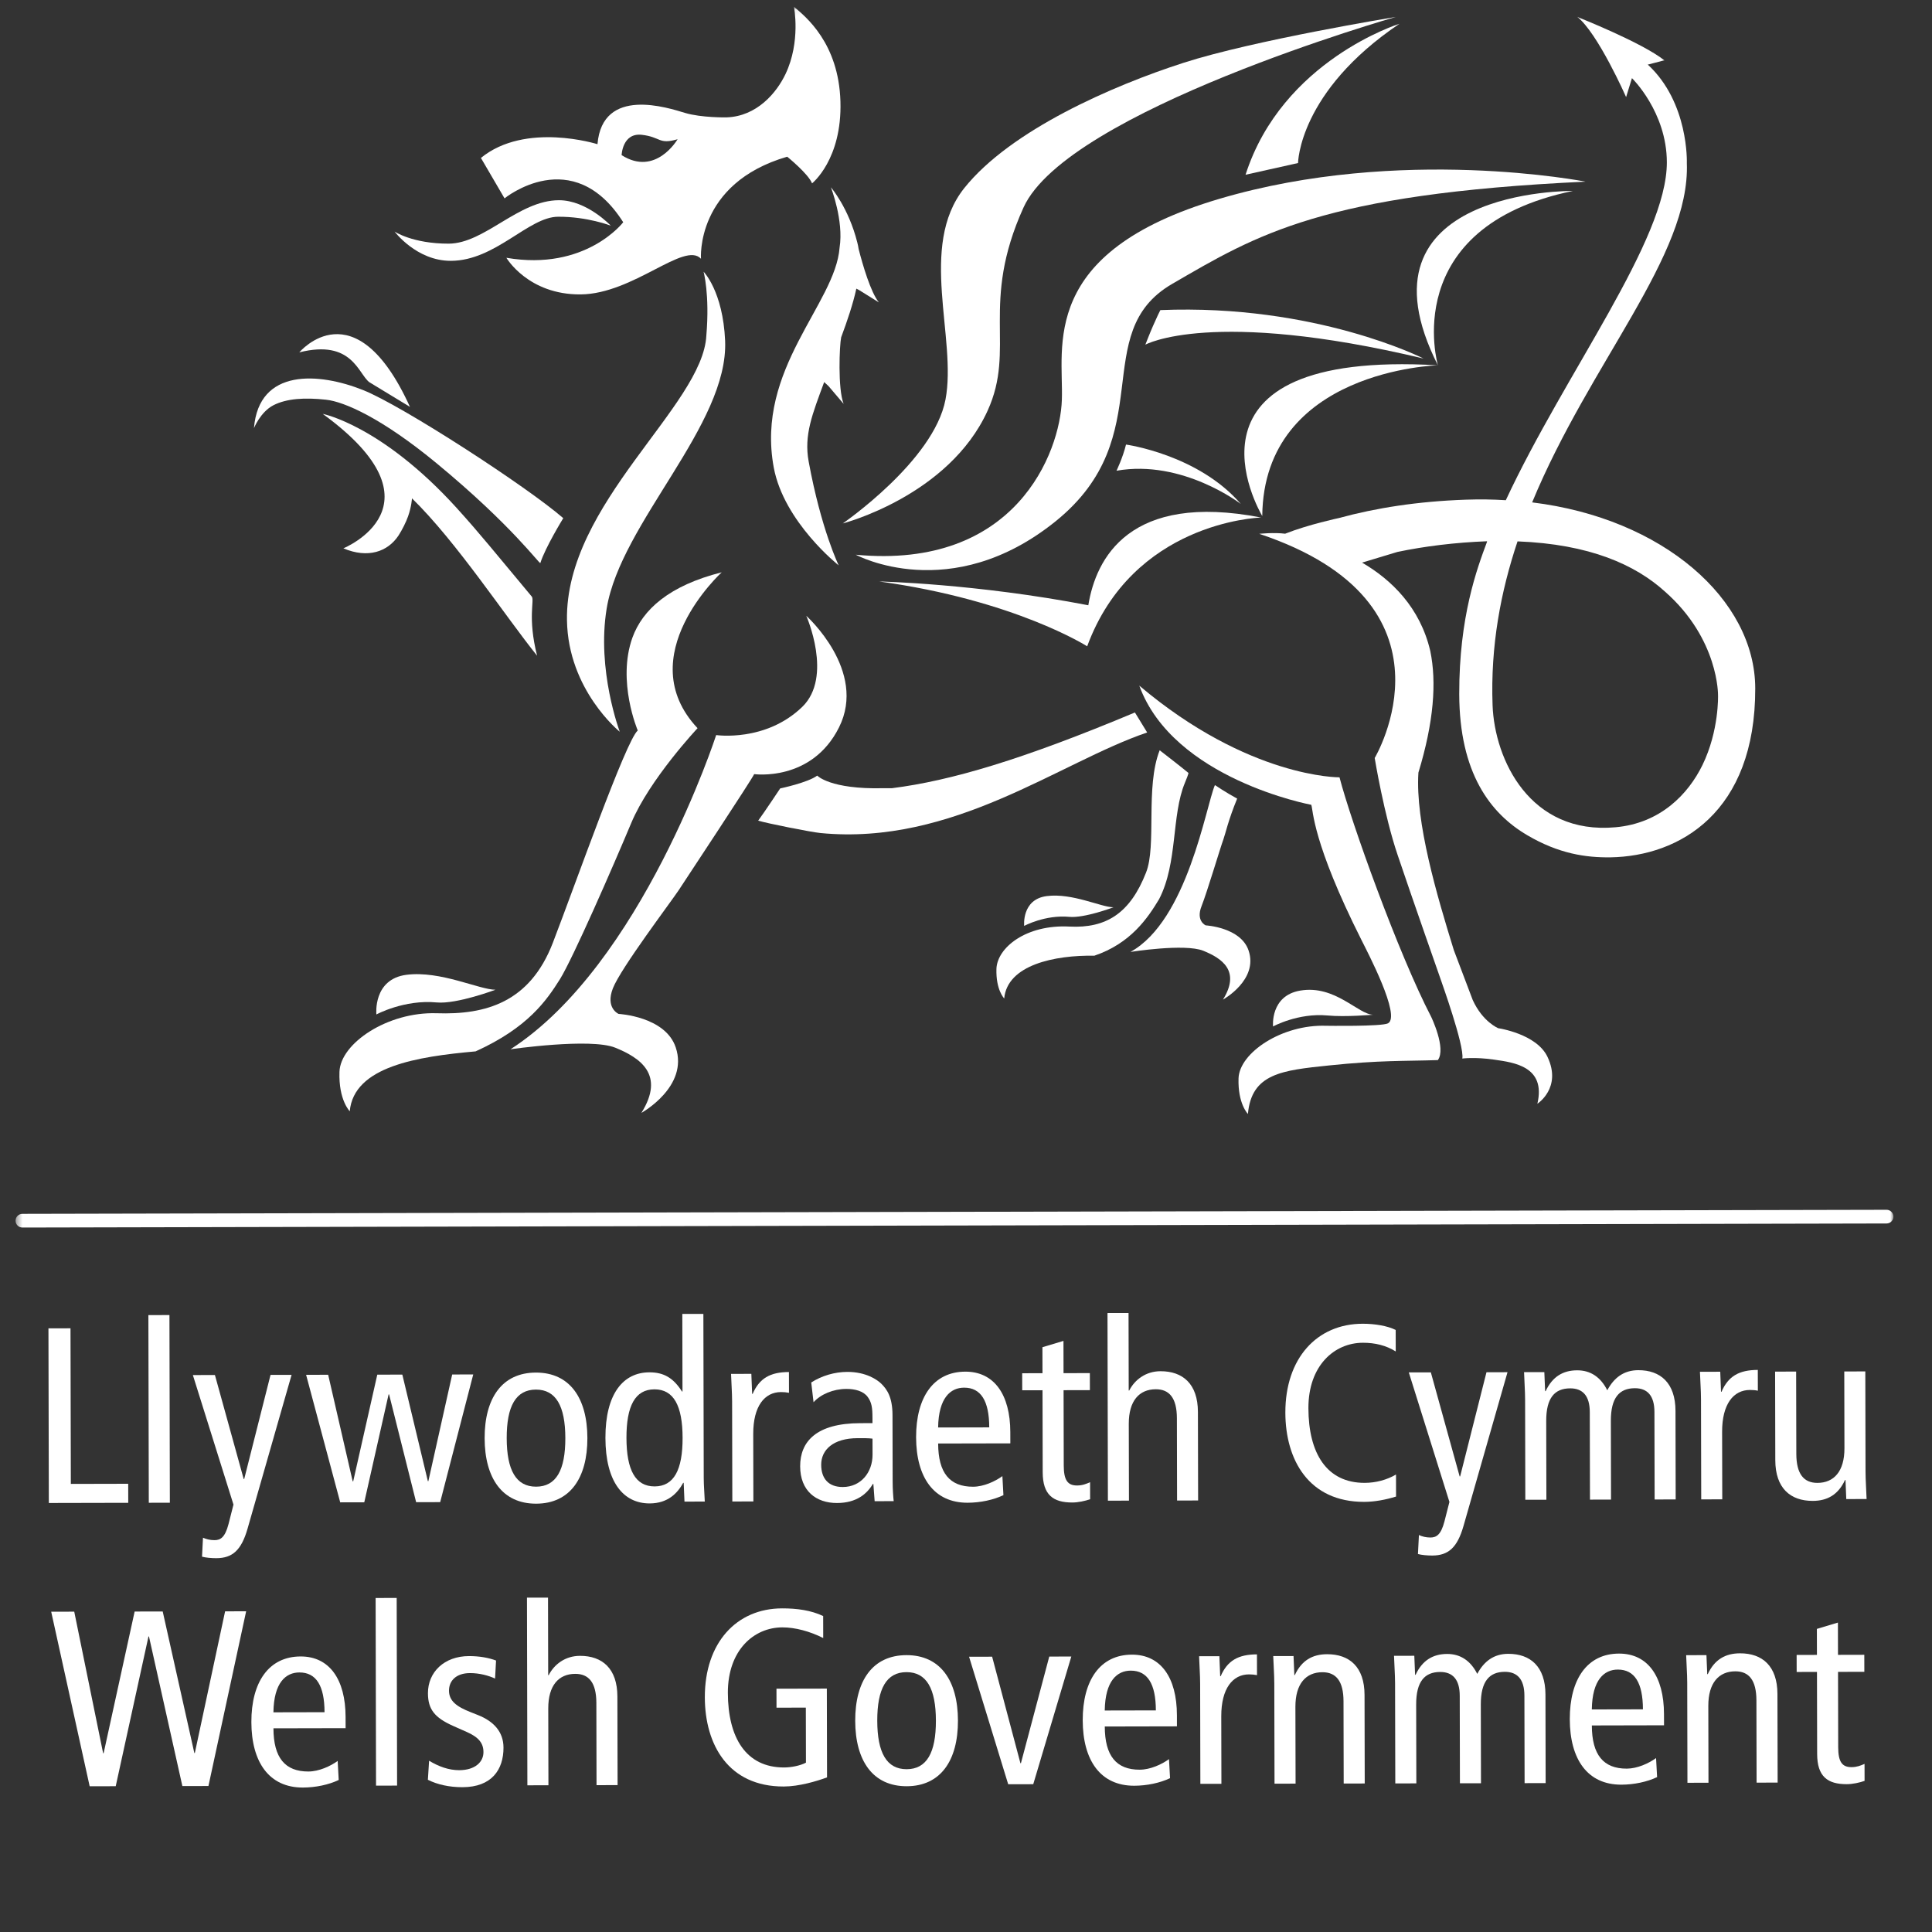 
<svg width="300px" height="300px" viewBox="0 0 300 300" version="1.1" xmlns="http://www.w3.org/2000/svg" xmlns:xlink="http://www.w3.org/1999/xlink">
    <rect x="0" y="0" width="300" height="300" fill="#333333" stroke="none"/>
    <!-- Generator: Sketch 50.2 (55047) - http://www.bohemiancoding.com/sketch -->
    <desc>Created with Sketch.</desc>
    <defs>
        <polyline id="path-1" points="0.005 1.317 0.656 299.306 292.247 298.671 291.597 0.682"></polyline>
        <polyline id="path-3" points="0.005 1.317 0.656 299.306 292.247 298.671 291.597 0.682"></polyline>
        <polyline id="path-5" points="0.005 1.317 0.656 299.306 292.247 298.671 291.597 0.682"></polyline>
        <polygon id="path-7" points="0.005 1.317 0.656 299.306 292.247 298.671 291.597 0.682"></polygon>
        <polyline id="path-9" points="0.005 1.317 0.656 299.306 292.247 298.671 291.597 0.682"></polyline>
        <polyline id="path-11" points="0.005 1.317 0.656 299.306 292.247 298.671 291.597 0.682"></polyline>
        <polyline id="path-13" points="0.005 1.317 0.656 299.306 292.247 298.671 291.597 0.682"></polyline>
        <polyline id="path-15" points="0.005 1.317 0.656 299.306 292.247 298.671 291.597 0.682"></polyline>
        <polyline id="path-17" points="0.005 1.317 0.656 299.306 292.247 298.671 291.597 0.682"></polyline>
        <polyline id="path-19" points="0.005 1.317 0.656 299.306 292.247 298.671 291.597 0.682"></polyline>
        <polyline id="path-21" points="0.005 1.317 0.656 299.306 292.247 298.671 291.597 0.682"></polyline>
        <polyline id="path-23" points="0.005 1.317 0.656 299.306 292.247 298.671 291.597 0.682"></polyline>
        <polyline id="path-25" points="0.005 1.317 0.656 299.306 292.247 298.671 291.597 0.682"></polyline>
        <polyline id="path-27" points="0.005 1.317 0.656 299.306 292.247 298.671 291.597 0.682"></polyline>
        <polyline id="path-29" points="0.005 1.317 0.656 299.306 292.247 298.671 291.597 0.682"></polyline>
        <polyline id="path-31" points="0.005 1.317 0.656 299.306 292.247 298.671 291.597 0.682"></polyline>
        <polyline id="path-33" points="0.005 1.317 0.656 299.306 292.247 298.671 291.597 0.682"></polyline>
        <polyline id="path-35" points="0.005 1.317 0.656 299.306 292.247 298.671 291.597 0.682"></polyline>
        <polyline id="path-37" points="0.005 1.317 0.656 299.306 292.247 298.671 291.597 0.682"></polyline>
        <polyline id="path-39" points="0.005 1.317 0.656 299.306 292.247 298.671 291.597 0.682"></polyline>
        <polyline id="path-41" points="0.005 1.317 0.656 299.306 292.247 298.671 291.597 0.682"></polyline>
        <polyline id="path-43" points="0.005 1.317 0.656 299.306 292.247 298.671 291.597 0.682"></polyline>
        <polyline id="path-45" points="0.005 1.317 0.656 299.306 292.247 298.671 291.597 0.682"></polyline>
        <polyline id="path-47" points="0.005 1.317 0.656 299.306 292.247 298.671 291.597 0.682"></polyline>
        <polyline id="path-49" points="0.005 1.317 0.656 299.306 292.247 298.671 291.597 0.682"></polyline>
        <polygon id="path-51" points="0.005 1.317 0.656 299.306 292.247 298.671 291.597 0.682"></polygon>
        <polygon id="path-53" points="0.005 1.317 0.656 299.306 292.247 298.671 291.597 0.682"></polygon>
        <polygon id="path-55" points="0.005 1.317 0.656 299.306 292.247 298.671 291.597 0.682"></polygon>
        <polygon id="path-57" points="0.005 1.317 0.656 299.306 292.247 298.671 291.597 0.682"></polygon>
        <polyline id="path-59" points="0.005 1.317 0.656 299.306 292.247 298.671 291.597 0.682"></polyline>
        <polygon id="path-61" points="0.005 1.317 0.656 299.306 292.247 298.671 291.597 0.682"></polygon>
        <polygon id="path-63" points="0.005 1.317 0.656 299.306 292.247 298.671 291.597 0.682"></polygon>
        <polygon id="path-65" points="0.005 1.317 0.656 299.306 292.247 298.671 291.597 0.682"></polygon>
        <polygon id="path-67" points="0.005 1.317 0.656 299.306 292.247 298.671 291.597 0.682"></polygon>
        <polygon id="path-69" points="0.005 1.317 0.656 299.306 292.247 298.671 291.597 0.682"></polygon>
        <polygon id="path-71" points="0.005 1.317 0.656 299.306 292.247 298.671 291.597 0.682"></polygon>
        <polygon id="path-73" points="0.005 1.317 0.656 299.306 292.247 298.671 291.597 0.682"></polygon>
        <polygon id="path-75" points="0.005 1.317 0.656 299.306 292.247 298.671 291.597 0.682"></polygon>
        <polygon id="path-77" points="0.005 1.317 0.656 299.306 292.247 298.671 291.597 0.682"></polygon>
        <polygon id="path-79" points="0.005 1.317 0.656 299.306 292.247 298.671 291.597 0.682"></polygon>
        <polygon id="path-81" points="0.005 1.317 0.656 299.306 292.247 298.671 291.597 0.682"></polygon>
        <polygon id="path-83" points="0.005 1.317 0.656 299.306 292.247 298.671 291.597 0.682"></polygon>
        <polygon id="path-85" points="0.005 1.317 0.656 299.306 292.247 298.671 291.597 0.682"></polygon>
        <polygon id="path-87" points="0.005 1.317 0.656 299.306 292.247 298.671 291.597 0.682"></polygon>
        <polygon id="path-89" points="0.005 1.317 0.656 299.306 292.247 298.671 291.597 0.682"></polygon>
        <polygon id="path-91" points="0.005 1.317 0.656 299.306 292.247 298.671 291.597 0.682"></polygon>
        <polygon id="path-93" points="0.005 1.317 0.656 299.306 292.247 298.671 291.597 0.682"></polygon>
        <polyline id="path-95" points="0.005 1.317 0.656 299.306 292.247 298.671 291.597 0.682"></polyline>
        <polygon id="path-97" points="0.005 1.317 0.656 299.306 292.247 298.671 291.597 0.682"></polygon>
        <polygon id="path-99" points="0.005 1.317 0.656 299.306 292.247 298.671 291.597 0.682"></polygon>
        <polygon id="path-101" points="0.005 1.317 0.656 299.306 292.247 298.671 291.597 0.682"></polygon>
        <polygon id="path-103" points="0.005 1.317 0.656 299.306 292.247 298.671 291.597 0.682"></polygon>
        <polygon id="path-105" points="0.005 1.317 0.656 299.306 292.247 298.671 291.597 0.682"></polygon>
        <polygon id="path-107" points="0.005 1.317 0.656 299.306 292.247 298.671 291.597 0.682"></polygon>
        <polygon id="path-109" points="0.005 1.317 0.656 299.306 292.247 298.671 291.597 0.682"></polygon>
        <polygon id="path-111" points="0.005 1.317 0.656 299.306 292.247 298.671 291.597 0.682"></polygon>
        <polyline id="path-113" points="0.005 1.317 0.656 299.306 292.247 298.671 291.597 0.682"></polyline>
    </defs>
    <g id="logos" stroke="none" stroke-width="1" fill="none" fill-rule="evenodd">
        <g id="welshgovt-white">
            <g id="Group" transform="translate(2, 0)">
                <mask id="mask-2" fill="white">
                    <use xlink:href="#path-1"></use>
                </mask>
                <g id="Clip-5"></g>
                <path d="M37.437,66.478 C37.437,66.478 38.446,63.954 40.461,62.923 C42.488,61.884 45.315,61.701 48.63,62.068 C51.459,62.368 57.322,64.945 65.8,71.941 C77.598,81.681 81.819,87.71 81.907,87.421 C82.644,85.05 85.463,80.46 85.463,80.46 C79.888,75.606 60.419,62.958 54.364,60.565 C47.547,57.842 38.186,57.131 37.437,66.478" id="Fill-4" fill="#FFFFFF" mask="url(#mask-2)"></path>
                <mask id="mask-4" fill="white">
                    <use xlink:href="#path-3"></use>
                </mask>
                <g id="Clip-8"></g>
                <path d="M44.477,54.715 C52.694,52.641 53.618,58.055 55.356,59.352 L61.657,63.18 C53.115,44.394 44.477,54.715 44.477,54.715" id="Fill-7" fill="#FFFFFF" mask="url(#mask-4)"></path>
                <mask id="mask-6" fill="white">
                    <use xlink:href="#path-5"></use>
                </mask>
                <g id="Clip-11"></g>
                <path d="M48.115,64.267 C67.659,78.502 51.318,85.145 51.318,85.145 C55.156,86.765 58.208,85.66 59.869,83.173 C60.472,82.237 61.042,81.087 61.364,80.18 C61.912,78.637 61.971,77.381 61.971,77.381 C68.901,84.137 76.46,95.69 81.4,101.818 C79.889,95.865 81.038,93.189 80.57,92.629 C74.681,85.592 72.713,83.076 68.863,78.823 C57.216,66.024 48.115,64.267 48.115,64.267" id="Fill-10" fill="#FFFFFF" mask="url(#mask-6)"></path>
                <mask id="mask-8" fill="white">
                    <use xlink:href="#path-7"></use>
                </mask>
                <g id="Clip-14"></g>
                <path d="M128.997,62.713 C128.073,60.362 128.355,53.604 128.614,52.38 C129.576,49.785 130.446,47.236 130.973,44.821 L131.402,45.043 L134.467,46.951 C133.194,45.365 131.972,41.181 131.324,38.654 C131.277,38.327 131.213,37.987 131.124,37.666 C129.769,32.245 127.022,29.085 127.022,29.085 C127.022,29.085 129.038,34.251 128.371,38.446 C127.721,47.197 115.306,57.259 118.148,72.593 C119.72,81.063 128.232,87.793 128.232,87.793 C128.232,87.793 125.51,82.218 123.574,71.692 C122.805,67.554 124.149,64.299 125.978,59.327 L126.661,59.963 L128.997,62.713 Z" id="Fill-13" fill="#FFFFFF" mask="url(#mask-8)"></path>
                <mask id="mask-10" fill="white">
                    <use xlink:href="#path-9"></use>
                </mask>
                <g id="Clip-17"></g>
                <path d="M214.732,2.631 C214.732,2.631 192.678,6.237 181.769,9.754 C170.851,13.272 154.931,20.183 147.728,29.212 C140.53,38.253 146.637,52.534 144.813,62.06 C142.99,71.582 128.864,81.278 128.864,81.278 C128.864,81.278 145.321,77.033 151.356,63.772 C155.797,54.027 150.118,47.268 156.93,32.222 C163.74,17.193 214.732,2.631 214.732,2.631" id="Fill-16" fill="#FFFFFF" mask="url(#mask-10)"></path>
                <mask id="mask-12" fill="white">
                    <use xlink:href="#path-11"></use>
                </mask>
                <g id="Clip-20"></g>
                <path d="M215.308,3.689 C215.308,3.689 197.109,9.356 191.408,27.134 L199.56,25.317 C199.56,25.317 199.651,14.24 215.308,3.689" id="Fill-19" fill="#FFFFFF" mask="url(#mask-12)"></path>
                <mask id="mask-14" fill="white">
                    <use xlink:href="#path-13"></use>
                </mask>
                <g id="Clip-23"></g>
                <path d="M244.201,28.207 C244.201,28.207 215.513,22.549 187.349,30.873 C159.176,39.192 163.176,53.885 162.885,62.082 C162.616,70.282 155.698,88.482 130.887,86.138 C130.887,86.138 145.608,94.127 161.96,80.91 C178.299,67.685 166.842,51.734 180.005,44.09 C193.149,36.457 203.345,30.105 244.201,28.207" id="Fill-22" fill="#FFFFFF" mask="url(#mask-14)"></path>
                <mask id="mask-16" fill="white">
                    <use xlink:href="#path-15"></use>
                </mask>
                <g id="Clip-26"></g>
                <path d="M172.847,69.033 C172.847,69.033 184.052,70.567 190.667,78.249 C190.667,78.249 181.623,71.28 171.37,73.095 C171.37,73.095 172.348,71.08 172.847,69.033" id="Fill-25" fill="#FFFFFF" mask="url(#mask-16)"></path>
                <mask id="mask-18" fill="white">
                    <use xlink:href="#path-17"></use>
                </mask>
                <g id="Clip-29"></g>
                <path d="M221.281,56.723 C221.281,56.723 194.222,57.415 194.002,80.129 C193.5,79.28 179.074,54.28 221.281,56.723" id="Fill-28" fill="#FFFFFF" mask="url(#mask-18)"></path>
                <mask id="mask-20" fill="white">
                    <use xlink:href="#path-19"></use>
                </mask>
                <g id="Clip-32"></g>
                <path d="M242.234,29.648 C214.999,35.308 221.281,56.732 221.281,56.732 C207.359,29.245 242.234,29.648 242.234,29.648" id="Fill-31" fill="#FFFFFF" mask="url(#mask-20)"></path>
                <mask id="mask-22" fill="white">
                    <use xlink:href="#path-21"></use>
                </mask>
                <g id="Clip-35"></g>
                <path d="M166.816,100.357 C173.883,81.197 193.125,80.389 193.828,80.361 C173.358,76.388 168.17,86.73 166.993,93.985 C149.488,90.612 134.523,90.29 134.523,90.29 C155.556,93.18 166.816,100.357 166.816,100.357" id="Fill-34" fill="#FFFFFF" mask="url(#mask-22)"></path>
                <mask id="mask-24" fill="white">
                    <use xlink:href="#path-23"></use>
                </mask>
                <g id="Clip-38"></g>
                <path d="M56.445,157.525 C56.445,157.525 60.761,155.179 65.815,155.659 C68.923,155.949 74.937,153.687 74.937,153.687 C72.403,153.673 66.41,150.701 61.137,151.363 C55.872,152.03 56.445,157.525 56.445,157.525" id="Fill-37" fill="#FFFFFF" mask="url(#mask-24)"></path>
                <mask id="mask-26" fill="white">
                    <use xlink:href="#path-25"></use>
                </mask>
                <g id="Clip-41"></g>
                <path d="M157.034,143.777 C157.034,143.777 156.599,139.638 160.556,139.142 C164.51,138.634 168.998,140.878 170.9,140.882 C170.9,140.882 166.406,142.584 164.055,142.37 C160.278,142.012 157.034,143.777 157.034,143.777" id="Fill-40" fill="#FFFFFF" mask="url(#mask-26)"></path>
                <mask id="mask-28" fill="white">
                    <use xlink:href="#path-27"></use>
                </mask>
                <g id="Clip-44"></g>
                <path d="M195.679,159.387 C195.679,159.387 199.561,157.259 204.123,157.683 C206.925,157.951 211.218,157.564 211.218,157.564 C208.932,157.553 205.326,152.896 199.904,153.817 C195.198,154.612 195.679,159.387 195.679,159.387" id="Fill-43" fill="#FFFFFF" mask="url(#mask-28)"></path>
                <mask id="mask-30" fill="white">
                    <use xlink:href="#path-29"></use>
                </mask>
                <g id="Clip-47"></g>
                <path d="M219.051,55.675 C186.089,47.819 175.85,53.52 175.85,53.52 C175.85,53.52 176.572,51.664 177.032,50.622 C177.769,48.975 177.971,48.546 178.179,48.152 C202.324,47.164 219.051,55.675 219.051,55.675" id="Fill-46" fill="#FFFFFF" mask="url(#mask-30)"></path>
                <mask id="mask-32" fill="white">
                    <use xlink:href="#path-31"></use>
                </mask>
                <g id="Clip-50"></g>
                <path d="M92.845,35.046 C92.845,35.046 89.126,31.08 84.777,31.09 C78.493,31.104 73.265,37.81 67.676,37.834 C62.078,37.846 59.275,35.961 59.275,35.961 C59.275,35.961 62.677,40.515 68.009,40.502 C74.95,40.488 80.067,33.665 84.667,33.655 C89.254,33.635 92.845,35.046 92.845,35.046" id="Fill-49" fill="#FFFFFF" mask="url(#mask-32)"></path>
                <mask id="mask-34" fill="white">
                    <use xlink:href="#path-33"></use>
                </mask>
                <g id="Clip-53"></g>
                <path d="M107.249,42.189 C107.249,42.189 108.225,45.688 107.683,52.078 C107.162,63.032 85.734,78.166 86.039,96.315 C86.209,107.164 94.237,113.626 94.237,113.626 C94.237,113.626 90.621,104.061 92.206,94.478 C94.395,81.17 111.151,65.958 110.596,52.901 C110.255,45.203 107.249,42.189 107.249,42.189" id="Fill-52" fill="#FFFFFF" mask="url(#mask-34)"></path>
                <mask id="mask-36" fill="white">
                    <use xlink:href="#path-35"></use>
                </mask>
                <g id="Clip-56"></g>
                <path d="M97.029,113.429 C97.029,113.429 93.777,105.807 96.196,99.028 C97.774,94.659 101.903,90.926 110.067,88.868 C110.067,88.868 95.814,101.882 106.316,113.073 C106.316,113.073 98.863,121.008 96.023,127.787 C93.192,134.547 86.998,148.735 84.953,152.043 C82.886,155.324 79.999,159.568 71.851,163.257 C62.824,164.064 52.942,165.59 52.309,172.556 C52.309,172.556 50.56,170.818 50.713,166.423 C50.866,162.02 58.165,157.089 65.809,157.336 C73.453,157.596 80.277,155.629 83.835,146.423 C87.386,137.202 95.167,115.051 97.029,113.429" id="Fill-55" fill="#FFFFFF" mask="url(#mask-36)"></path>
                <mask id="mask-38" fill="white">
                    <use xlink:href="#path-37"></use>
                </mask>
                <g id="Clip-59"></g>
                <path d="M109.208,114.141 C109.208,114.141 97.647,149.801 77.271,162.931 C77.271,162.931 89.697,161.13 93.536,162.685 C97.379,164.248 101.321,166.844 97.597,172.807 C97.597,172.807 104.981,168.736 102.927,162.639 C101.311,157.814 94.056,157.439 94.056,157.439 C94.056,157.439 91.964,156.542 93.173,153.457 C94.378,150.365 102.153,140.091 103.388,138.229 C104.624,136.352 114.71,121.084 115.109,120.205 C115.109,120.205 124.028,121.447 128.276,112.959 C132.712,104.136 123.2,95.624 123.2,95.624 C123.2,95.624 127.385,105.09 122.581,109.755 C116.88,115.276 109.208,114.141 109.208,114.141" id="Fill-58" fill="#FFFFFF" mask="url(#mask-38)"></path>
                <mask id="mask-40" fill="white">
                    <use xlink:href="#path-39"></use>
                </mask>
                <g id="Clip-62"></g>
                <path d="M119.146,122.427 C119.146,122.427 123.441,121.529 124.897,120.437 C124.897,120.437 126.891,122.587 135.112,122.392 C135.806,122.381 136.262,122.389 136.519,122.389 C145.653,121.235 156.764,117.95 174.229,110.633 L176.133,113.738 C162.497,118.366 146.055,131.354 125.398,129.353 C123.93,129.206 117.144,127.864 115.731,127.428 C116.589,126.277 119.146,122.427 119.146,122.427" id="Fill-61" fill="#FFFFFF" mask="url(#mask-40)"></path>
                <mask id="mask-42" fill="white">
                    <use xlink:href="#path-41"></use>
                </mask>
                <g id="Clip-65"></g>
                <path d="M177.986,139.618 C176.218,142.563 173.572,146.491 167.928,148.402 C161.792,148.294 154.416,149.817 153.932,155.04 C153.932,155.04 152.627,153.729 152.726,150.45 C152.841,147.136 157.362,143.527 164.054,143.877 C169.791,144.173 173.487,141.791 175.95,135.51 C177.637,131.291 175.818,122.242 178.073,116.502 C178.073,116.502 181.168,118.886 182.536,120.016 C182.536,120.016 182.648,119.977 181.997,121.541 C179.877,126.62 180.91,133.955 177.986,139.618" id="Fill-64" fill="#FFFFFF" mask="url(#mask-42)"></path>
                <mask id="mask-44" fill="white">
                    <use xlink:href="#path-43"></use>
                </mask>
                <g id="Clip-68"></g>
                <path d="M186.65,121.906 C186.65,121.906 188.41,123.096 190.105,124.007 C188.706,127.409 188.257,129.563 187.986,130.281 C187.407,131.885 185.482,138.398 184.571,140.721 C183.66,143.026 185.225,143.691 185.225,143.691 C185.225,143.691 190.671,143.985 191.882,147.6 C193.429,152.171 187.902,155.218 187.902,155.218 C190.681,150.756 187.731,148.804 184.848,147.634 C181.962,146.473 173.534,147.815 173.534,147.815 C182.377,142.958 185.236,125.246 186.65,121.906" id="Fill-67" fill="#FFFFFF" mask="url(#mask-44)"></path>
                <mask id="mask-46" fill="white">
                    <use xlink:href="#path-45"></use>
                </mask>
                <g id="Clip-71"></g>
                <path d="M220.232,157.895 C220.232,157.895 222.606,162.803 221.267,164.612 C215.915,164.783 212.272,164.622 204.374,165.441 C197.067,166.199 192.335,166.689 191.776,172.974 C191.776,172.974 190.192,171.401 190.32,167.435 C190.461,163.478 197.044,159.044 203.933,159.281 C203.933,159.281 212.557,159.414 213.527,158.903 C215.586,157.8 210.317,147.789 209.418,145.983 C201.739,130.728 201.922,125.778 201.613,124.968 C201.613,124.968 180.204,121.012 174.91,106.467 C191.934,120.856 205.998,120.703 205.998,120.703 C207.792,127.622 215.143,148.099 220.232,157.895" id="Fill-70" fill="#FFFFFF" mask="url(#mask-46)"></path>
                <mask id="mask-48" fill="white">
                    <use xlink:href="#path-47"></use>
                </mask>
                <g id="Clip-74"></g>
                <path d="M233.643,84.064 C231.03,91.865 229.427,100.308 229.767,109.52 C230.078,117.957 235.575,129.673 248.885,128.455 C255.809,127.83 260.135,123.341 262.355,118.802 C264.96,113.455 264.775,107.972 264.775,107.972 C264.775,107.972 264.929,99.256 256.543,91.869 C251.945,87.697 244.851,84.495 233.643,84.064 M225.602,77.59 C227.828,77.517 229.71,77.54 231.821,77.672 C241.068,57.831 256.853,37.285 256.828,25.192 C256.811,17.375 251.408,12.133 251.408,12.133 L250.501,15.076 C250.501,15.076 246.109,5.102 242.885,2.591 L242.987,2.655 C242.987,2.655 253.047,6.631 256.482,9.401 L256.481,9.35 L253.943,10.015 L253.85,10.015 C260.27,15.915 259.931,25.298 259.931,25.298 C260.48,39.687 244.902,56.252 235.911,78.011 C256.276,80.498 270.522,93.113 270.553,106.87 C270.594,126.152 258.797,132.958 248.058,133.128 C244.269,133.173 240.068,132.583 235.149,129.689 C229.414,126.319 224.617,120.036 224.59,107.78 C224.564,95.765 227.347,88.302 228.919,84.09 L228.873,84.048 C223.998,84.23 219.188,84.823 214.997,85.703 C214.997,85.703 211.211,86.836 209.503,87.362 C214.058,90.012 218.517,94.325 220.094,101.092 C221.094,105.94 220.645,112.113 218.25,119.972 C217.75,127.662 221.13,139.064 223.751,147.54 L226.685,155.283 C228.246,158.705 230.654,159.663 230.654,159.663 C230.654,159.663 236.623,160.524 238.305,164.133 C240.561,168.93 236.723,171.389 236.723,171.389 C238.088,165.606 233.077,164.987 230.123,164.556 L229.881,164.523 C226.992,164.113 225.067,164.369 225.067,164.369 C225.433,162.408 221.66,151.99 221.916,152.672 C221.916,152.672 217.076,138.883 215.041,132.815 C212.912,126.573 211.462,117.702 211.462,117.702 C211.462,117.702 225.841,93.653 193.532,82.891 C193.532,82.891 195.804,82.65 197.554,82.873 C201.195,81.436 205.91,80.44 205.91,80.44 C211.647,78.875 218.116,77.851 225.602,77.59" id="Fill-73" fill="#FFFFFF" mask="url(#mask-48)"></path>
                <mask id="mask-50" fill="white">
                    <use xlink:href="#path-49"></use>
                </mask>
                <g id="Clip-77"></g>
                <path d="M103.217,21.619 C103.217,21.619 99.828,27.477 94.524,24.088 C94.524,24.088 94.64,20.606 97.64,20.931 C100.643,21.266 100.249,22.495 103.217,21.619 M90.776,22.39 C90.776,22.39 79.601,18.86 72.677,24.524 L76.345,30.802 C76.345,30.802 86.916,22.151 94.773,34.511 C94.773,34.511 88.952,42.144 76.631,40.029 C76.631,40.029 80,45.784 88.17,45.716 C96.349,45.641 104.283,37.417 106.848,40.179 C106.848,40.179 105.961,28.491 120.236,24.333 C120.236,24.333 123.508,26.98 124.097,28.472 C124.097,28.472 128.772,24.777 128.502,15.738 C128.228,6.692 123.112,2.59 121.285,1.052 C121.285,1.052 122.371,6.451 119.979,11.486 C118.59,14.417 115.516,18.077 110.802,18.227 C110.802,18.227 106.925,18.301 104.35,17.528 C101.774,16.756 91.538,13.34 90.776,22.39" id="Fill-76" fill="#FFFFFF" mask="url(#mask-50)"></path>
                <mask id="mask-52" fill="white">
                    <use xlink:href="#path-51"></use>
                </mask>
                <g id="Clip-80"></g>
                <polygon id="Fill-79" fill="#FFFFFF" mask="url(#mask-52)" points="5.523 206.266 8.947 206.259 8.999 230.42 17.908 230.4 17.914 233.356 5.583 233.383"></polygon>
                <mask id="mask-54" fill="white">
                    <use xlink:href="#path-53"></use>
                </mask>
                <g id="Clip-83"></g>
                <polygon id="Fill-82" fill="#FFFFFF" mask="url(#mask-54)" points="21.041 204.209 24.311 204.201 24.375 233.342 21.105 233.349"></polygon>
                <mask id="mask-56" fill="white">
                    <use xlink:href="#path-55"></use>
                </mask>
                <g id="Clip-86"></g>
                <path d="M36.443,237.358 C35.477,240.737 34.079,241.948 31.588,241.954 C30.809,241.955 29.954,241.876 29.37,241.721 L29.52,238.772 C30.026,239.002 30.61,239.157 31.311,239.155 C32.244,239.153 32.944,238.726 33.484,236.661 L34.253,233.631 L27.948,213.519 L31.372,213.511 L35.842,229.664 L35.919,229.664 L40.008,213.492 L43.277,213.486 L36.443,237.358 Z" id="Fill-85" fill="#FFFFFF" mask="url(#mask-56)"></path>
                <mask id="mask-58" fill="white">
                    <use xlink:href="#path-57"></use>
                </mask>
                <g id="Clip-89"></g>
                <polygon id="Fill-88" fill="#FFFFFF" mask="url(#mask-58)" points="66.352 233.25 62.617 233.259 58.419 216.523 58.341 216.523 54.564 233.276 50.829 233.284 45.532 213.481 48.958 213.473 52.765 230.019 52.845 230.017 56.585 213.456 60.474 213.448 64.438 229.993 64.516 229.993 68.216 213.431 71.485 213.423"></polygon>
                <mask id="mask-60" fill="white">
                    <use xlink:href="#path-59"></use>
                </mask>
                <g id="Clip-92"></g>
                <path d="M81.25,230.849 C84.362,230.842 85.795,228.277 85.785,223.3 C85.774,218.331 84.329,215.769 81.217,215.776 C78.102,215.783 76.67,218.35 76.681,223.32 C76.692,228.297 78.135,230.857 81.25,230.849 M81.211,213.133 C86.463,213.122 89.194,217.077 89.209,223.293 C89.222,229.508 86.508,233.479 81.256,233.49 C76.001,233.5 73.268,229.543 73.253,223.327 C73.24,217.113 75.957,213.144 81.211,213.133" id="Fill-91" fill="#FFFFFF" mask="url(#mask-60)"></path>
                <mask id="mask-62" fill="white">
                    <use xlink:href="#path-61"></use>
                </mask>
                <g id="Clip-95"></g>
                <path d="M99.619,215.736 C96.622,215.742 95.265,218.31 95.276,223.28 C95.287,228.257 96.655,230.815 99.652,230.809 C102.647,230.803 104.004,228.237 103.993,223.26 C103.982,218.291 102.614,215.73 99.619,215.736 Z M107.276,229.508 C107.279,230.712 107.397,231.957 107.439,233.16 L104.286,233.168 L104.163,230.253 L104.085,230.254 C103.232,231.809 101.758,233.445 98.879,233.451 C94.794,233.46 92.025,230.124 92.01,223.287 C91.994,216.451 94.748,213.104 98.834,213.095 C101.091,213.09 102.571,213.98 103.899,216.071 L103.977,216.071 L103.95,204.028 L107.22,204.021 L107.276,229.508 Z" id="Fill-94" fill="#FFFFFF" mask="url(#mask-62)"></path>
                <mask id="mask-64" fill="white">
                    <use xlink:href="#path-63"></use>
                </mask>
                <g id="Clip-98"></g>
                <path d="M111.681,217.611 C111.677,216.177 111.56,214.737 111.517,213.337 L114.668,213.329 L114.793,216.439 L114.871,216.439 C115.916,214.029 117.586,213.054 120.506,213.048 L120.513,216.273 C120.123,216.193 119.695,216.16 119.265,216.161 C116.736,216.166 114.952,218.34 114.962,222.654 L114.984,233.144 L111.715,233.151 L111.681,217.611 Z" id="Fill-97" fill="#FFFFFF" mask="url(#mask-64)"></path>
                <mask id="mask-66" fill="white">
                    <use xlink:href="#path-65"></use>
                </mask>
                <g id="Clip-101"></g>
                <path d="M133.483,223.392 C132.899,223.313 132.083,223.314 131.187,223.317 C127.337,223.325 125.51,225.159 125.514,227.447 C125.519,229.548 126.612,230.907 128.87,230.902 C131.711,230.896 133.494,228.6 133.488,225.881 L133.483,223.392 Z M123.969,214.67 C125.602,213.617 127.625,213.032 129.568,213.028 C132.487,213.021 134.24,214.26 134.867,214.881 C135.723,215.734 136.582,216.935 136.588,219.735 L136.61,230.068 C136.612,231.23 136.694,232.4 136.773,233.097 L133.815,233.103 L133.616,230.424 L133.538,230.424 C132.646,231.941 131.014,233.381 127.98,233.387 C124.712,233.395 122.257,231.498 122.248,227.691 C122.24,223.842 124.763,221.003 131.571,220.989 L133.478,220.985 L133.476,220.091 C133.472,218.61 133.356,217.759 132.729,216.907 C132.067,216.01 130.78,215.668 129.42,215.671 C127.395,215.675 125.452,216.492 124.327,217.737 L123.969,214.67 Z" id="Fill-100" fill="#FFFFFF" mask="url(#mask-66)"></path>
                <mask id="mask-68" fill="white">
                    <use xlink:href="#path-67"></use>
                </mask>
                <g id="Clip-104"></g>
                <path d="M151.609,221.642 C151.601,217.524 150.312,215.469 147.705,215.475 C145.606,215.479 143.74,217.04 143.671,221.659 L151.609,221.642 Z M143.676,224.148 C143.687,228.731 145.48,230.865 149.101,230.858 C150.735,230.855 152.522,230.034 153.65,229.211 L153.812,232.167 C152.257,232.907 150.235,233.339 148.251,233.344 C142.998,233.355 140.265,229.397 140.252,223.181 C140.238,216.967 142.954,212.998 147.893,212.989 C152.37,212.979 154.868,216.548 154.88,222.372 L154.884,224.124 L143.676,224.148 Z" id="Fill-103" fill="#FFFFFF" mask="url(#mask-68)"></path>
                <mask id="mask-70" fill="white">
                    <use xlink:href="#path-69"></use>
                </mask>
                <g id="Clip-107"></g>
                <path d="M167.274,232.8 C166.495,233.071 165.408,233.307 164.514,233.308 C161.517,233.315 159.918,232.114 159.91,228.618 L159.882,215.876 L156.731,215.883 L156.725,213.238 L159.877,213.231 L159.868,209.194 L163.135,208.213 L163.146,213.225 L167.232,213.215 L167.238,215.86 L163.152,215.869 L163.178,227.56 C163.183,229.814 163.768,230.67 165.246,230.666 C166.064,230.665 166.646,230.429 167.268,230.155 L167.274,232.8 Z" id="Fill-106" fill="#FFFFFF" mask="url(#mask-70)"></path>
                <mask id="mask-72" fill="white">
                    <use xlink:href="#path-71"></use>
                </mask>
                <g id="Clip-110"></g>
                <path d="M169.971,203.884 L173.24,203.877 L173.266,215.921 L173.344,215.921 C174.197,214.25 175.907,212.927 178.201,212.922 C181.663,212.915 184.003,214.889 184.012,219.245 L184.043,232.994 L180.775,233.001 L180.747,220.218 C180.741,217.075 179.571,215.718 177.469,215.723 C174.9,215.728 173.27,217.516 173.277,221.088 L173.304,233.017 L170.034,233.025 L169.971,203.884 Z" id="Fill-109" fill="#FFFFFF" mask="url(#mask-72)"></path>
                <mask id="mask-74" fill="white">
                    <use xlink:href="#path-73"></use>
                </mask>
                <g id="Clip-113"></g>
                <path d="M214.778,232.384 C213.145,232.889 211.432,233.206 209.836,233.209 C201.24,233.228 197.606,226.708 197.589,219.364 C197.571,210.898 202.5,205.565 209.583,205.55 C211.529,205.546 213.475,205.891 214.722,206.513 L214.729,209.852 C213.249,208.924 211.535,208.5 209.628,208.503 C205.192,208.513 201.154,212.052 201.169,218.659 C201.184,225.652 203.995,230.27 209.909,230.258 C211.661,230.255 213.371,229.784 214.771,228.963 L214.778,232.384 Z" id="Fill-112" fill="#FFFFFF" mask="url(#mask-74)"></path>
                <mask id="mask-76" fill="white">
                    <use xlink:href="#path-75"></use>
                </mask>
                <g id="Clip-116"></g>
                <path d="M225.253,236.947 C224.288,240.326 222.888,241.537 220.398,241.543 C219.621,241.544 218.763,241.465 218.179,241.31 L218.33,238.361 C218.835,238.59 219.422,238.745 220.12,238.744 C221.053,238.742 221.753,238.315 222.293,236.25 L223.066,233.22 L216.758,213.108 L220.181,213.1 L224.653,229.253 L224.731,229.253 L228.82,213.081 L232.086,213.075 L225.253,236.947 Z" id="Fill-115" fill="#FFFFFF" mask="url(#mask-76)"></path>
                <mask id="mask-78" fill="white">
                    <use xlink:href="#path-77"></use>
                </mask>
                <g id="Clip-119"></g>
                <path d="M234.817,217.343 C234.813,215.909 234.696,214.468 234.655,213.068 L237.804,213.061 L237.926,216.017 L238.007,216.017 C239.054,213.761 240.722,212.785 242.901,212.782 C245.004,212.777 246.563,213.86 247.577,215.882 C248.623,213.931 250.138,212.766 252.396,212.761 C255.819,212.753 258.16,214.728 258.17,219.083 L258.199,232.832 L254.93,232.839 L254.9,219.239 C254.894,216.717 253.802,215.556 251.858,215.561 C249.445,215.566 248.126,217.043 248.134,220.62 L248.16,232.854 L244.891,232.861 L244.861,219.261 C244.855,216.739 243.762,215.578 241.819,215.583 C239.405,215.588 238.088,217.064 238.096,220.642 L238.122,232.876 L234.851,232.883 L234.817,217.343 Z" id="Fill-118" fill="#FFFFFF" mask="url(#mask-78)"></path>
                <mask id="mask-80" fill="white">
                    <use xlink:href="#path-79"></use>
                </mask>
                <g id="Clip-122"></g>
                <path d="M262.13,217.283 C262.127,215.849 262.008,214.409 261.966,213.009 L265.118,213.003 L265.24,216.111 L265.317,216.111 C266.361,213.702 268.033,212.726 270.951,212.72 L270.959,215.945 C270.569,215.865 270.143,215.832 269.717,215.833 C267.183,215.838 265.399,218.013 265.409,222.326 L265.432,232.816 L262.165,232.824 L262.13,217.283 Z" id="Fill-121" fill="#FFFFFF" mask="url(#mask-80)"></path>
                <mask id="mask-82" fill="white">
                    <use xlink:href="#path-81"></use>
                </mask>
                <g id="Clip-125"></g>
                <path d="M287.679,228.493 C287.683,229.935 287.802,231.368 287.844,232.768 L284.689,232.775 L284.568,229.819 L284.49,229.819 C283.444,232.08 281.771,233.053 279.478,233.058 C276.015,233.065 273.677,231.088 273.667,226.737 L273.637,212.984 L276.904,212.976 L276.932,225.759 C276.94,228.908 278.11,230.266 280.213,230.262 C282.777,230.255 284.412,228.466 284.404,224.888 L284.378,212.96 L287.645,212.953 L287.679,228.493 Z" id="Fill-124" fill="#FFFFFF" mask="url(#mask-82)"></path>
                <mask id="mask-84" fill="white">
                    <use xlink:href="#path-83"></use>
                </mask>
                <g id="Clip-128"></g>
                <polygon id="Fill-127" fill="#FFFFFF" mask="url(#mask-84)" points="5.95 250.266 9.528 250.258 14.014 272.239 14.091 272.239 18.907 250.238 23.265 250.228 28.177 272.208 28.253 272.208 32.954 250.207 36.221 250.2 30.367 277.33 26.318 277.339 21.133 254.116 21.055 254.116 15.969 277.362 11.923 277.37"></polygon>
                <mask id="mask-86" fill="white">
                    <use xlink:href="#path-85"></use>
                </mask>
                <g id="Clip-131"></g>
                <path d="M48.394,265.87 C48.385,261.75 47.095,259.692 44.489,259.697 C42.386,259.702 40.524,261.259 40.456,265.887 L48.394,265.87 Z M40.461,268.372 C40.472,272.953 42.265,275.087 45.885,275.079 C47.517,275.075 49.306,274.259 50.432,273.437 L50.595,276.394 C49.041,277.135 47.017,277.564 45.032,277.569 C39.78,277.58 37.047,273.625 37.033,267.408 C37.019,261.194 39.736,257.225 44.677,257.214 C49.151,257.204 51.649,260.771 51.662,266.599 L51.666,268.348 L40.461,268.372 Z" id="Fill-130" fill="#FFFFFF" mask="url(#mask-86)"></path>
                <mask id="mask-88" fill="white">
                    <use xlink:href="#path-87"></use>
                </mask>
                <g id="Clip-134"></g>
                <polygon id="Fill-133" fill="#FFFFFF" mask="url(#mask-88)" points="56.327 248.135 59.597 248.127 59.66 277.266 56.391 277.274"></polygon>
                <mask id="mask-90" fill="white">
                    <use xlink:href="#path-89"></use>
                </mask>
                <g id="Clip-137"></g>
                <path d="M64.629,273.407 C66.112,274.298 67.669,274.876 69.303,274.873 C71.794,274.866 73.075,273.586 73.071,272.07 C73.069,270.71 72.365,269.78 70.536,268.966 L68.354,267.997 C65.512,266.723 64.457,265.445 64.452,262.921 C64.445,259.653 66.968,257.165 70.821,257.157 C72.456,257.153 73.895,257.42 75.026,257.845 L74.874,260.646 C73.864,260.18 72.462,259.795 70.984,259.797 C68.844,259.802 67.717,260.973 67.72,262.527 C67.724,264.116 68.892,265.005 71.076,265.86 L72.243,266.324 C74.657,267.286 76.177,268.914 76.182,271.362 C76.19,274.782 74.367,277.504 69.814,277.515 C67.753,277.519 65.885,277.097 64.442,276.364 L64.629,273.407 Z" id="Fill-136" fill="#FFFFFF" mask="url(#mask-90)"></path>
                <mask id="mask-92" fill="white">
                    <use xlink:href="#path-91"></use>
                </mask>
                <g id="Clip-140"></g>
                <path d="M79.827,248.083 L83.096,248.076 L83.122,260.119 L83.198,260.119 C84.053,258.446 85.761,257.124 88.057,257.119 C91.52,257.111 93.86,259.088 93.868,263.436 L93.899,277.192 L90.629,277.199 L90.602,264.418 C90.595,261.268 89.422,259.91 87.325,259.915 C84.754,259.92 83.126,261.715 83.133,265.288 L83.16,277.215 L79.891,277.222 L79.827,248.083 Z" id="Fill-139" fill="#FFFFFF" mask="url(#mask-92)"></path>
                <mask id="mask-94" fill="white">
                    <use xlink:href="#path-93"></use>
                </mask>
                <g id="Clip-143"></g>
                <path d="M126.422,275.991 C124.826,276.579 122.104,277.401 119.693,277.407 C111.093,277.425 107.462,270.908 107.446,263.564 C107.428,255.095 112.356,249.763 119.437,249.747 C121.772,249.742 123.951,250.051 125.821,250.937 L125.828,254.353 C123.765,253.31 121.467,252.695 119.484,252.698 C115.049,252.708 111.008,256.252 111.022,262.859 C111.037,269.853 113.849,274.465 119.765,274.452 C120.854,274.449 122.254,274.176 123.147,273.705 L123.129,265.159 L118.576,265.169 L118.57,262.219 L126.391,262.202 L126.422,275.991 Z" id="Fill-142" fill="#FFFFFF" mask="url(#mask-94)"></path>
                <mask id="mask-96" fill="white">
                    <use xlink:href="#path-95"></use>
                </mask>
                <g id="Clip-146"></g>
                <path d="M138.788,274.721 C141.903,274.714 143.338,272.148 143.327,267.177 C143.317,262.205 141.87,259.643 138.755,259.649 C135.643,259.656 134.21,262.225 134.22,267.197 C134.231,272.167 135.676,274.728 138.788,274.721 M138.749,257.009 C144.004,256.997 146.737,260.955 146.751,267.169 C146.764,273.386 144.048,277.353 138.794,277.365 C133.542,277.376 130.81,273.421 130.797,267.204 C130.783,260.991 133.497,257.02 138.749,257.009" id="Fill-145" fill="#FFFFFF" mask="url(#mask-96)"></path>
                <mask id="mask-98" fill="white">
                    <use xlink:href="#path-97"></use>
                </mask>
                <g id="Clip-149"></g>
                <polygon id="Fill-148" fill="#FFFFFF" mask="url(#mask-98)" points="148.477 257.258 152.058 257.251 156.451 273.791 156.529 273.79 160.929 257.231 164.353 257.224 158.443 277.051 154.552 277.059"></polygon>
                <mask id="mask-100" fill="white">
                    <use xlink:href="#path-99"></use>
                </mask>
                <g id="Clip-152"></g>
                <path d="M177.482,265.589 C177.474,261.469 176.185,259.411 173.577,259.416 C171.476,259.42 169.61,260.978 169.544,265.606 L177.482,265.589 Z M169.549,268.091 C169.56,272.672 171.353,274.806 174.971,274.797 C176.608,274.794 178.395,273.978 179.521,273.156 L179.684,276.113 C178.129,276.853 176.106,277.283 174.123,277.288 C168.869,277.299 166.138,273.344 166.124,267.127 C166.111,260.913 168.825,256.944 173.765,256.933 C178.241,256.923 180.738,260.49 180.751,266.318 L180.754,268.067 L169.549,268.091 Z" id="Fill-151" fill="#FFFFFF" mask="url(#mask-100)"></path>
                <mask id="mask-102" fill="white">
                    <use xlink:href="#path-101"></use>
                </mask>
                <g id="Clip-155"></g>
                <path d="M184.357,261.455 C184.354,260.014 184.236,258.581 184.194,257.18 L187.345,257.173 L187.469,260.28 L187.545,260.28 C188.589,257.869 190.26,256.896 193.179,256.89 L193.187,260.114 C192.797,260.038 192.37,259.996 191.941,259.997 C189.415,260.003 187.628,262.184 187.638,266.499 L187.66,276.988 L184.391,276.995 L184.357,261.455 Z" id="Fill-154" fill="#FFFFFF" mask="url(#mask-102)"></path>
                <mask id="mask-104" fill="white">
                    <use xlink:href="#path-103"></use>
                </mask>
                <g id="Clip-158"></g>
                <path d="M195.873,261.43 C195.869,259.989 195.752,258.556 195.707,257.155 L198.86,257.148 L198.985,260.103 L199.061,260.101 C200.107,257.844 201.78,256.871 204.076,256.866 C207.536,256.859 209.875,258.836 209.885,263.183 L209.915,276.939 L206.648,276.947 L206.62,264.165 C206.614,261.015 205.441,259.658 203.339,259.661 C200.773,259.667 199.143,261.462 199.15,265.036 L199.177,276.962 L195.907,276.97 L195.873,261.43 Z" id="Fill-157" fill="#FFFFFF" mask="url(#mask-104)"></path>
                <mask id="mask-106" fill="white">
                    <use xlink:href="#path-105"></use>
                </mask>
                <g id="Clip-161"></g>
                <path d="M214.626,261.389 C214.622,259.948 214.502,258.515 214.462,257.114 L217.613,257.107 L217.735,260.062 L217.814,260.061 C218.86,257.803 220.529,256.83 222.71,256.825 C224.811,256.822 226.37,257.908 227.386,259.92 C228.43,257.979 229.947,256.809 232.202,256.805 C235.628,256.797 237.968,258.774 237.978,263.122 L238.007,276.878 L234.739,276.885 L234.709,263.286 C234.703,260.763 233.61,259.596 231.664,259.6 C229.253,259.606 227.933,261.089 227.94,264.659 L227.967,276.9 L224.697,276.907 L224.668,263.308 C224.662,260.785 223.571,259.618 221.626,259.622 C219.215,259.628 217.894,261.111 217.902,264.681 L217.928,276.922 L214.66,276.929 L214.626,261.389 Z" id="Fill-160" fill="#FFFFFF" mask="url(#mask-106)"></path>
                <mask id="mask-108" fill="white">
                    <use xlink:href="#path-107"></use>
                </mask>
                <g id="Clip-164"></g>
                <path d="M253.114,265.424 C253.105,261.305 251.818,259.246 249.211,259.251 C247.11,259.256 245.244,260.813 245.176,265.441 L253.114,265.424 Z M245.18,267.927 C245.19,272.507 246.987,274.641 250.605,274.633 C252.238,274.629 254.025,273.813 255.153,272.991 L255.314,275.949 C253.763,276.689 251.738,277.118 249.757,277.123 C244.5,277.134 241.769,273.179 241.756,266.962 C241.742,260.749 244.455,256.779 249.399,256.768 C253.872,256.758 256.372,260.325 256.384,266.153 L256.389,267.902 L245.18,267.927 Z" id="Fill-163" fill="#FFFFFF" mask="url(#mask-108)"></path>
                <mask id="mask-110" fill="white">
                    <use xlink:href="#path-109"></use>
                </mask>
                <g id="Clip-167"></g>
                <path d="M259.991,261.29 C259.987,259.85 259.866,258.417 259.826,257.015 L262.976,257.009 L263.099,259.963 L263.18,259.962 C264.224,257.705 265.894,256.731 268.192,256.726 C271.653,256.719 273.99,258.696 274,263.044 L274.031,276.8 L270.763,276.807 L270.735,264.025 C270.728,260.875 269.558,259.518 267.457,259.522 C264.891,259.528 263.258,261.323 263.266,264.896 L263.292,276.823 L260.025,276.83 L259.991,261.29 Z" id="Fill-166" fill="#FFFFFF" mask="url(#mask-110)"></path>
                <mask id="mask-112" fill="white">
                    <use xlink:href="#path-111"></use>
                </mask>
                <g id="Clip-170"></g>
                <path d="M287.531,276.534 C286.752,276.811 285.665,277.044 284.769,277.046 C281.773,277.053 280.174,275.854 280.166,272.356 L280.139,259.615 L276.986,259.622 L276.98,256.978 L280.133,256.971 L280.124,252.934 L283.392,251.953 L283.403,256.965 L287.488,256.955 L287.494,259.599 L283.409,259.607 L283.434,271.301 C283.439,273.554 284.023,274.405 285.503,274.401 C286.322,274.4 286.901,274.168 287.525,273.896 L287.531,276.534 Z" id="Fill-169" fill="#FFFFFF" mask="url(#mask-112)"></path>
                <mask id="mask-114" fill="white">
                    <use xlink:href="#path-113"></use>
                </mask>
                <g id="Clip-173"></g>
                <path d="M290.948,189.981 L1.485,190.612 C0.896,190.613 0.417,190.14 0.416,189.552 C0.415,188.966 0.891,188.488 1.48,188.486 L290.943,187.856 C291.528,187.853 292.006,188.33 292.007,188.917 C292.008,189.505 291.533,189.98 290.948,189.981" id="Fill-172" fill="#FFFFFF" mask="url(#mask-114)"></path>
            </g>
        </g>
    </g>
</svg>